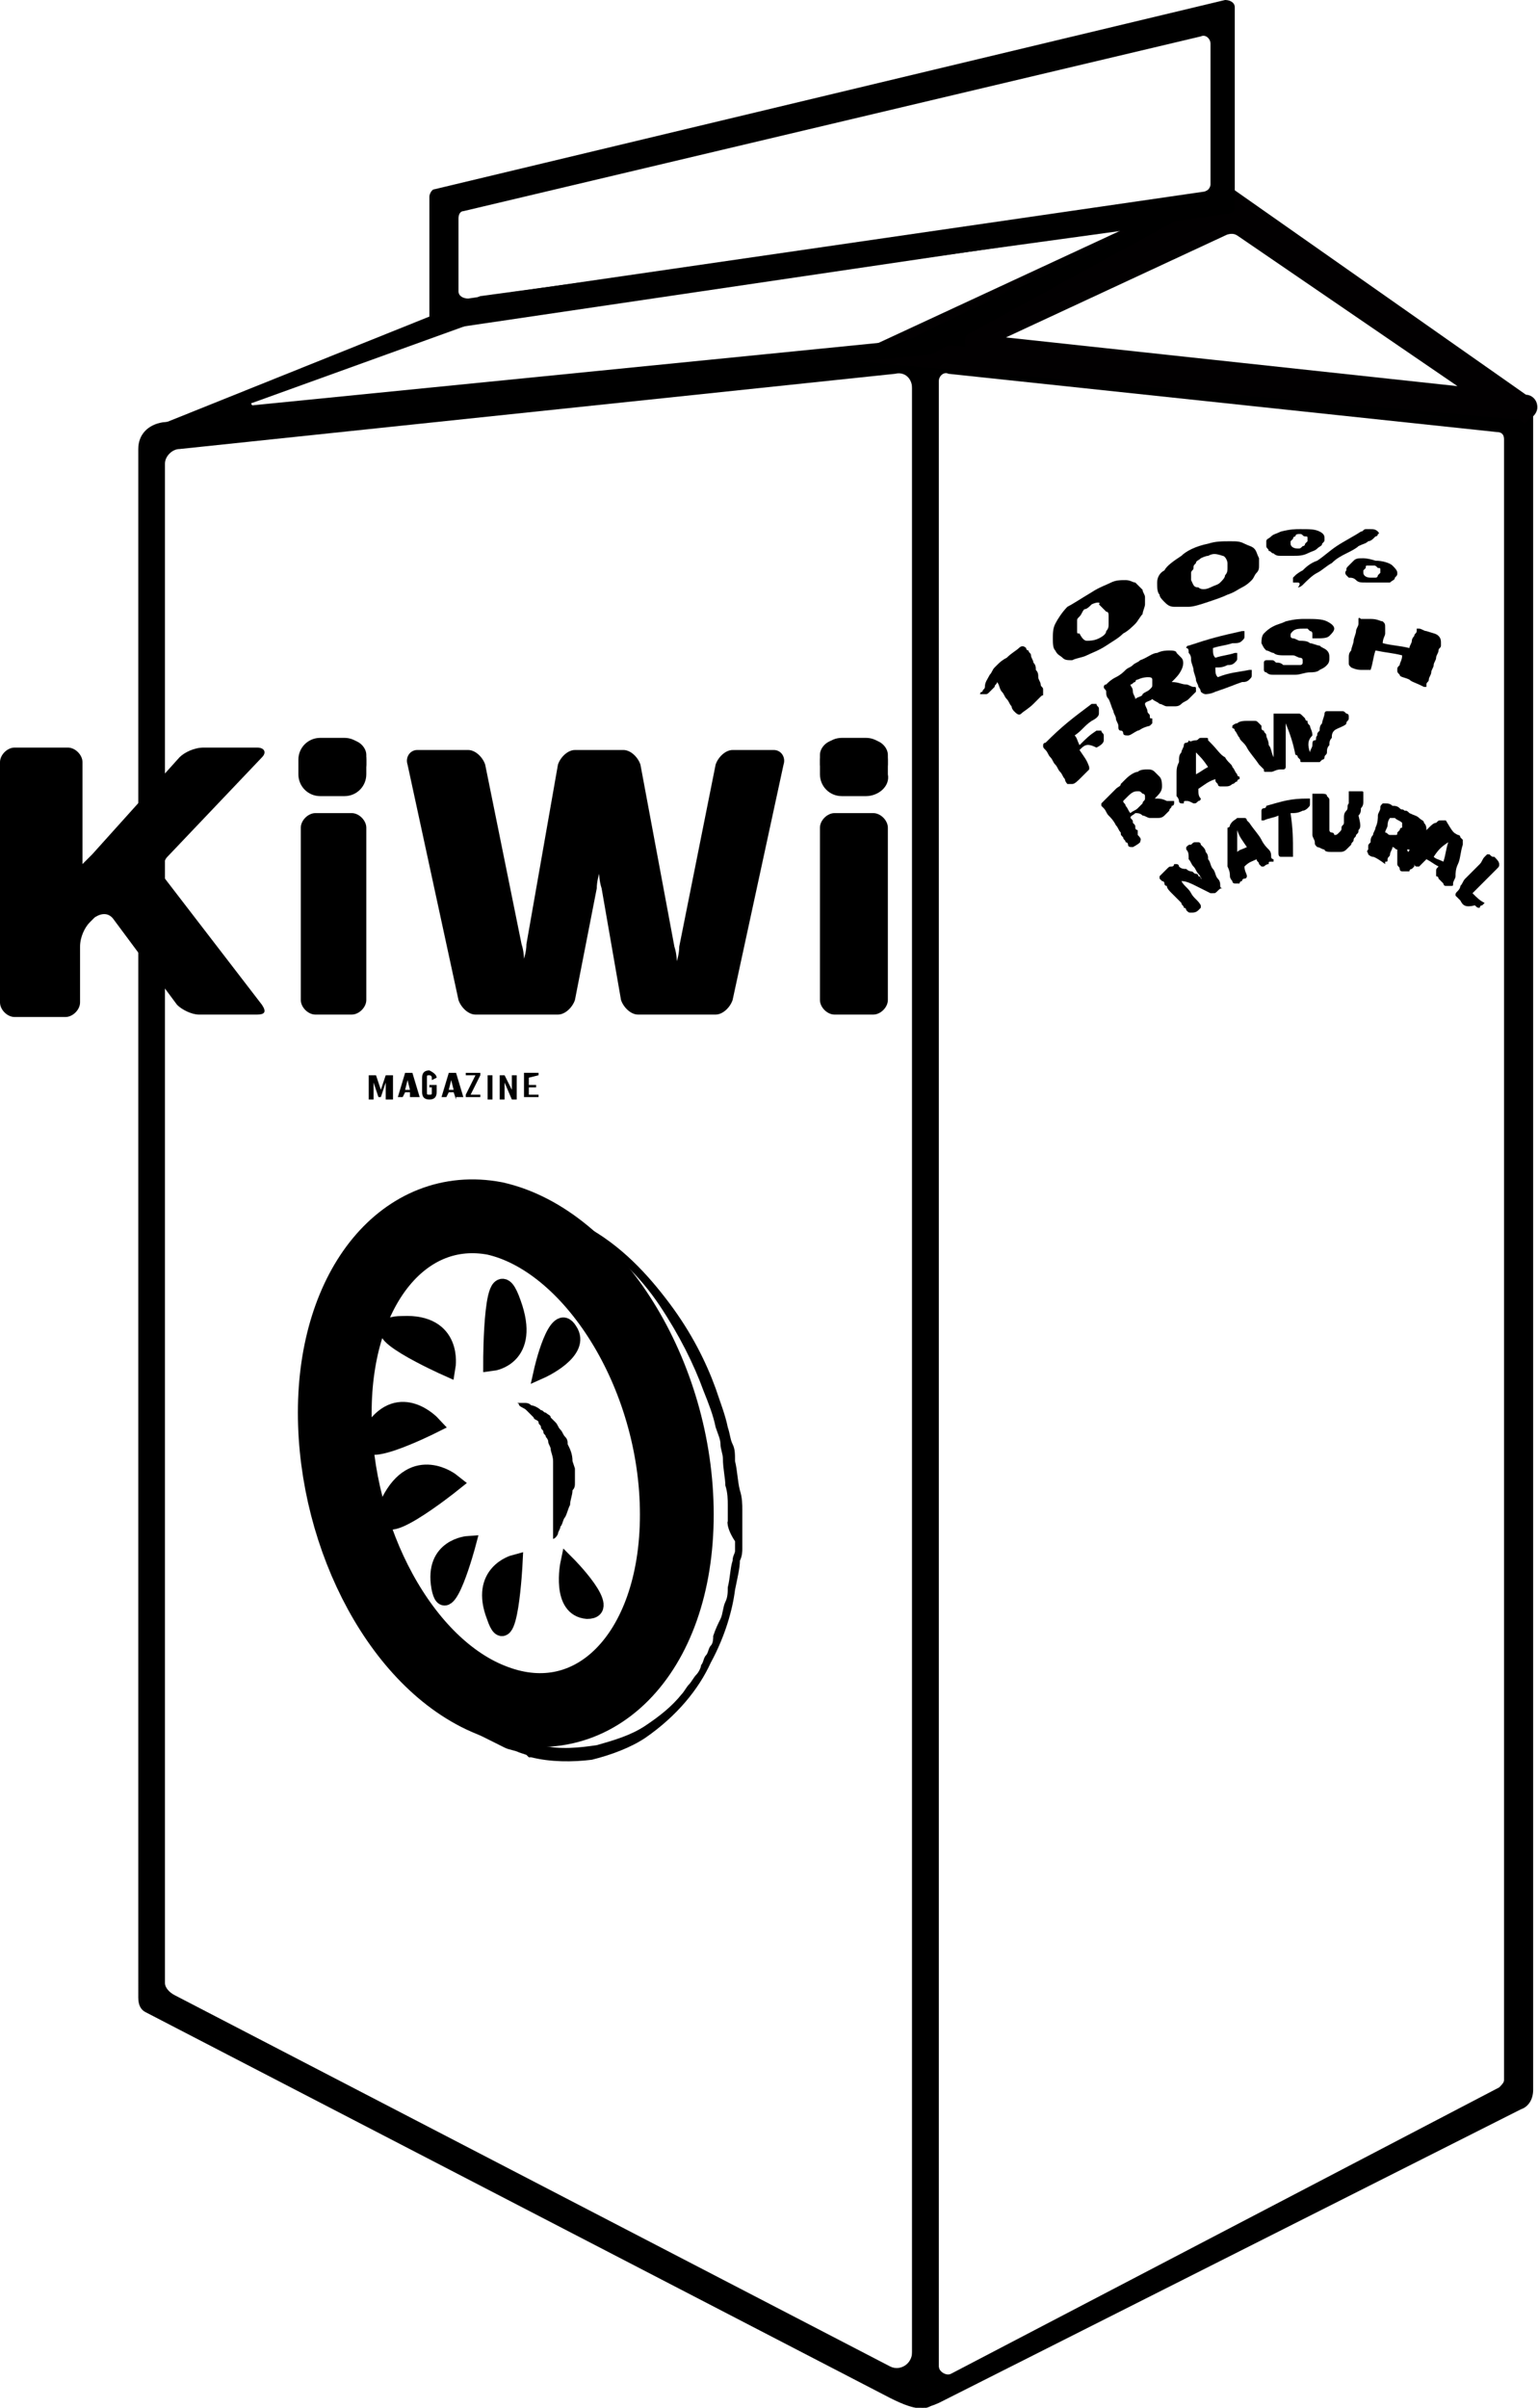 <?xml version="1.0" encoding="utf-8"?>
<!-- Generator: Adobe Illustrator 19.1.0, SVG Export Plug-In . SVG Version: 6.00 Build 0)  -->
<svg version="1.1" id="Layer_1" xmlns="http://www.w3.org/2000/svg" xmlns:xlink="http://www.w3.org/1999/xlink" x="0px" y="0px"
	 viewBox="0 0 63.4 99.2" style="enable-background:new 0 0 63.4 99.2;" xml:space="preserve">
<style type="text/css">
	.st0{fill:none;stroke:#000000;stroke-width:3.041;stroke-miterlimit:10;}
	.st1{stroke:#000000;stroke-width:0.761;stroke-miterlimit:10;}
	.st2{stroke:#000000;stroke-width:0.752;stroke-miterlimit:10;}
	.st3{stroke:#000000;stroke-width:0.806;stroke-miterlimit:10;}
	.st4{stroke:#000000;stroke-width:0.763;stroke-miterlimit:10;}
	.st5{stroke:#000000;stroke-width:0.598;stroke-miterlimit:10;}
	.st6{stroke:#000000;stroke-width:0.638;stroke-miterlimit:10;}
	.st7{stroke:#000000;stroke-width:0.684;stroke-miterlimit:10;}
	.st8{stroke:#020001;stroke-miterlimit:10;}
</style>
<g id="Layer_1_1_">
	<g>
		<path d="M36.7,98.8L6,82.9c-0.2-0.1-0.3-0.3-0.3-0.6V18.5c0-0.6,0.4-1,1-1.1L38,14.1c0.4,0,0.7,0.3,0.7,0.6v82.8
			C39,99.8,37.7,99.3,36.7,98.8z M7.2,82.2l29.5,15.3c0.4,0.2,0.9-0.1,0.9-0.6V16c0-0.4-0.3-0.7-0.7-0.6L7.4,18.5
			c-0.3,0-0.6,0.3-0.6,0.6v62.6C6.8,81.9,7,82.1,7.2,82.2z"/>
	</g>
	<g>
		<path d="M37.6,98.4l0-83.9c0-0.2,0.2-0.3,0.4-0.3l25,2.5c0.2,0,0.2,0.2,0.2,0.4v69c0,0.4-0.2,0.7-0.5,0.8L38.7,99
			C37.6,99.5,37.6,98.9,37.6,98.4z M38.7,15.7v81.8c0,0.2,0.3,0.4,0.5,0.3L61.8,86c0.1-0.1,0.2-0.2,0.2-0.3V18.1
			c0-0.2-0.1-0.3-0.3-0.3l-22.6-2.4C38.9,15.3,38.7,15.5,38.7,15.7z"/>
	</g>
	<path class="st0" d="M27.9,62.4c0,5.8-3.5,9.2-7.5,7.7c-3.8-1.4-6.6-6.7-6.6-11.9s2.9-8.7,6.6-8C24.4,51.1,27.9,56.6,27.9,62.4z"/>
	<path class="st1" d="M18.4,56.3c0,0,0.3-1.8-1.8-1.7C14.6,54.6,18.4,56.3,18.4,56.3z"/>
	<path class="st2" d="M17.8,58.7c0,0-1.3-1.4-2.4,0.2C14.2,60.5,17.8,58.7,17.8,58.7z"/>
	<path class="st3" d="M18.6,61.1c0,0-1.5-1.2-2.5,0.8C15.1,63.9,18.6,61.1,18.6,61.1z"/>
	<path class="st4" d="M20.3,56.1c0,0,1.6-0.2,0.8-2.4C20.3,51.4,20.3,56.1,20.3,56.1z"/>
	<path class="st5" d="M23.4,64.4c0,0-0.4,1.9,0.8,2C25.4,66.4,23.4,64.4,23.4,64.4z"/>
	<g>
		<path d="M21.3,57.8c0,0,0.1,0,0.3,0c0.1,0,0.2,0,0.3,0.1c0.1,0,0.3,0.1,0.4,0.2c0.1,0,0.1,0.1,0.2,0.1c0.1,0.1,0.2,0.1,0.2,0.2
			c0.1,0.1,0.1,0.1,0.2,0.2c0.1,0.1,0.1,0.2,0.2,0.3c0.1,0.1,0.1,0.2,0.2,0.3c0.1,0.1,0.1,0.2,0.1,0.3c0.1,0.2,0.2,0.4,0.2,0.7
			l0.1,0.3c0,0.1,0,0.2,0,0.3c0,0.1,0,0.2,0,0.3c0,0.1,0,0.2-0.1,0.3c0,0.2-0.1,0.4-0.1,0.6c-0.1,0.2-0.1,0.3-0.2,0.5
			c-0.1,0.1-0.1,0.3-0.2,0.4C23.1,63,23,63.1,23,63.2c-0.1,0.2-0.2,0.2-0.2,0.2s0-0.1,0-0.3c0-0.1,0-0.2,0-0.3s0-0.3,0-0.4
			s0-0.3,0-0.5c0-0.2,0-0.3,0-0.5c0-0.1,0-0.2,0-0.3c0-0.1,0-0.2,0-0.3c0-0.1,0-0.2,0-0.3l0-0.3c0-0.2-0.1-0.4-0.1-0.5
			c0-0.1-0.1-0.2-0.1-0.3s-0.1-0.2-0.1-0.2c0-0.1-0.1-0.1-0.1-0.2c0-0.1-0.1-0.1-0.1-0.2c0-0.1-0.1-0.1-0.1-0.2S22,58.5,22,58.4
			c-0.1-0.1-0.2-0.2-0.3-0.3s-0.2-0.1-0.3-0.2C21.4,57.8,21.3,57.8,21.3,57.8z"/>
	</g>
	<path class="st6" d="M19.3,63.6c0,0-1.5,0.1-1.2,1.8C18.4,67,19.3,63.6,19.3,63.6z"/>
	<path class="st7" d="M21.2,64.4c0,0-1.5,0.4-0.8,2.2C21,68.4,21.2,64.4,21.2,64.4z"/>
	<path class="st5" d="M22.3,56.5c0,0,1.8-0.8,1.2-1.7C22.9,53.8,22.3,56.5,22.3,56.5z"/>
	<g>
		<path d="M30.6,62.7c0,0,0,0.3,0,0.7c0,0.1,0,0.3,0,0.4c0,0.1,0,0.3-0.1,0.5c0,0.3-0.1,0.7-0.2,1.2c-0.1,0.8-0.4,1.9-1,3
			c-0.5,1.1-1.4,2.2-2.7,3.1c-0.6,0.4-1.4,0.7-2.2,0.9c-0.8,0.1-1.7,0.1-2.5-0.1l-0.1,0h0h0c0,0-0.1,0,0,0l-0.1-0.1l-0.3-0.1
			c-0.2-0.1-0.4-0.1-0.6-0.2c-0.2-0.1-0.4-0.2-0.6-0.3c-0.2-0.1-0.4-0.2-0.6-0.3c-0.1-0.1-0.2-0.1-0.3-0.2l-0.3-0.2
			c-0.2-0.1-0.4-0.3-0.5-0.4c-0.3-0.3-0.7-0.6-1-1c-1.3-1.3-2.2-3-2.9-4.8c-0.7-1.8-1-3.8-1-5.7c0-1.9,0.4-3.9,1.3-5.6
			c0.4-0.8,1-1.7,1.7-2.3s1.5-1.1,2.4-1.4c0.4-0.1,0.9-0.2,1.3-0.3c0.2,0,0.4,0,0.7,0s0.4,0.1,0.7,0.1c0.1,0,0.2,0,0.3,0.1l0.3,0.1
			c0.2,0.1,0.4,0.1,0.6,0.2c0.2,0.1,0.4,0.2,0.6,0.3c0.1,0,0.2,0.1,0.3,0.1l0.3,0.1c1.5,0.8,2.6,2,3.5,3.2c0.9,1.2,1.5,2.4,1.9,3.5
			c0.2,0.6,0.4,1.1,0.5,1.6c0.1,0.3,0.1,0.5,0.2,0.7c0.1,0.2,0.1,0.4,0.1,0.7c0.1,0.4,0.1,0.8,0.2,1.2c0.1,0.3,0.1,0.6,0.1,0.8
			C30.6,62.4,30.6,62.7,30.6,62.7L30.6,62.7z M30,62.7c0,0,0-0.2,0-0.7c0-0.2,0-0.5-0.1-0.8c0-0.3-0.1-0.7-0.1-1.1
			c0-0.2-0.1-0.4-0.1-0.6c0-0.2-0.1-0.4-0.2-0.7c-0.1-0.5-0.3-1-0.5-1.5c-0.4-1.1-1-2.3-1.8-3.5c-0.8-1.2-1.9-2.3-3.3-3.1l-0.3-0.1
			c-0.1-0.1-0.2-0.1-0.3-0.1c-0.2-0.1-0.4-0.2-0.6-0.3c-0.2-0.1-0.4-0.1-0.6-0.2l-0.3-0.1c-0.1,0-0.2,0-0.3-0.1
			c-0.2,0-0.4-0.1-0.6-0.1s-0.4,0-0.6,0c-0.4,0.1-0.9,0.1-1.3,0.2c-0.8,0.3-1.6,0.7-2.3,1.3c-0.7,0.6-1.2,1.4-1.7,2.2
			c-0.4,0.8-0.7,1.7-0.9,2.7l-0.1,0.7l-0.1,0.7c0,0.1,0,0.2,0,0.4v0.4l0,0.7c0,1.9,0.4,3.8,1.1,5.6c0.7,1.7,1.7,3.4,2.9,4.6
			c0.3,0.3,0.6,0.6,1,0.9c0.2,0.1,0.3,0.3,0.5,0.4l0.3,0.2c0.1,0.1,0.2,0.1,0.3,0.2c0.2,0.1,0.4,0.2,0.6,0.3
			c0.2,0.1,0.4,0.2,0.6,0.3c0.2,0.1,0.4,0.1,0.6,0.2l0.3,0.1l0.1,0.1l0.1,0c0.8,0.2,1.6,0.1,2.3,0c0.7-0.2,1.4-0.4,2-0.8
			c0.6-0.4,1.1-0.8,1.5-1.3c0.1-0.1,0.2-0.3,0.3-0.4c0.1-0.1,0.2-0.3,0.3-0.4c0.1-0.1,0.2-0.3,0.2-0.4c0.1-0.1,0.1-0.3,0.2-0.4
			c0.1-0.1,0.1-0.3,0.2-0.4c0.1-0.1,0.1-0.3,0.1-0.4c0.1-0.3,0.2-0.5,0.3-0.7c0.1-0.2,0.1-0.5,0.2-0.7c0.1-0.2,0.1-0.4,0.1-0.6
			c0.1-0.4,0.1-0.8,0.2-1.1c0-0.2,0.1-0.3,0.1-0.4c0-0.1,0-0.3,0-0.4C29.9,62.9,30,62.6,30,62.7L30,62.7z"/>
	</g>
</g>
<g id="Layer_2">
	<g>
		<path class="st8" d="M62.8,16.8l-26.2-2.3l13.8-6.4L62.8,16.8C62.9,16.7,62.9,16.8,62.8,16.8z M40.5,14.3l20.4,2.2
			c0.3,0,0.4-0.3,0.2-0.5l-9.8-6.7c-0.3-0.2-0.6-0.2-0.9-0.1l-9.9,4.6C40.2,13.9,40.2,14.3,40.5,14.3z"/>
	</g>
</g>
<g id="Layer_6">
</g>
<g id="Layer_3">
	<g>
		<path d="M6.1,17.7l13.7-5.5c0,0,0,0,0,0l30.3-4.1c0.1,0,0.1,0.1,0,0.1l-11.7,6.4l0,0L6.2,17.8C6.1,17.8,6.1,17.7,6.1,17.7z
			 M20.1,13.1l-9.7,3.5c-0.1,0,0,0.1,0,0.1l27.1-2.7c0,0,0,0,0,0l8.8-4.4c0.1,0,0-0.1,0-0.1L20.1,13.1
			C20.1,13.1,20.1,13.1,20.1,13.1z"/>
	</g>
	<g>
		<g>
			<path d="M40.8,27.8c0.1-0.1,0.1-0.2,0.2-0.3c0.1-0.1,0.1-0.1,0.1-0.1c0.1-0.1,0.2-0.2,0.4-0.3c0.2-0.2,0.4-0.3,0.5-0.4
				c0.1-0.1,0.2-0.1,0.3,0c0,0,0,0.1,0.1,0.1c0,0.1,0.1,0.1,0.1,0.2c0,0.1,0.1,0.2,0.1,0.3c0.1,0.1,0.1,0.2,0.1,0.3
				c0.1,0.1,0.1,0.2,0.1,0.3s0.1,0.2,0.1,0.3c0,0.1,0.1,0.1,0.1,0.2c0,0.1,0,0.1,0,0.1c0,0,0,0,0,0.1s0,0-0.1,0.1
				c-0.1,0.1-0.2,0.2-0.3,0.3c-0.2,0.2-0.4,0.3-0.5,0.4c-0.1,0.1-0.2,0-0.3-0.1c0,0-0.1-0.1-0.1-0.2c-0.1-0.1-0.1-0.2-0.2-0.3
				c-0.1-0.1-0.1-0.2-0.2-0.3c-0.1-0.1-0.1-0.3-0.2-0.4c0,0.1-0.1,0.1-0.1,0.2C41,28.2,41,28.2,41,28.3c-0.1,0.1-0.1,0.1-0.2,0.2
				c-0.1,0.1-0.1,0.1-0.2,0.1c-0.1,0-0.1,0-0.1,0s-0.1,0-0.1,0v0c0,0,0-0.1,0.1-0.1c0-0.1,0.1-0.1,0.1-0.2
				C40.6,28.1,40.7,28,40.8,27.8z"/>
			<path d="M45,24.4c0.3-0.2,0.6-0.3,0.8-0.4c0.2-0.1,0.4-0.1,0.6-0.1c0.2,0,0.3,0.1,0.4,0.1c0.1,0.1,0.2,0.2,0.3,0.3
				c0,0.1,0.1,0.2,0.1,0.3c0,0.1,0,0.2,0,0.3c0,0.1-0.1,0.3-0.1,0.4c-0.1,0.1-0.2,0.3-0.3,0.4c-0.1,0.1-0.3,0.3-0.5,0.4
				c-0.2,0.2-0.4,0.3-0.7,0.5c-0.3,0.2-0.6,0.3-0.8,0.4c-0.2,0.1-0.4,0.1-0.6,0.2c-0.2,0-0.3,0-0.4-0.1c-0.1-0.1-0.2-0.1-0.3-0.3
				c-0.1-0.1-0.1-0.3-0.1-0.5c0-0.2,0-0.4,0.1-0.6c0.1-0.2,0.3-0.5,0.5-0.7C44.2,24.9,44.5,24.7,45,24.4z M45,24.9
				c-0.1,0.1-0.2,0.2-0.3,0.2c-0.1,0.1-0.1,0.2-0.2,0.3s-0.1,0.1-0.1,0.2s0,0.1,0,0.2c0,0.1,0,0.1,0,0.2c0,0.1,0,0.1,0.1,0.1
				c0.1,0.2,0.2,0.3,0.3,0.3s0.3,0,0.5-0.1c0.2-0.1,0.3-0.2,0.3-0.3c0.1-0.1,0.1-0.2,0.1-0.3s0-0.2,0-0.3c0-0.1,0-0.2-0.1-0.2
				c-0.1-0.1-0.2-0.2-0.3-0.3C45.4,24.8,45.2,24.8,45,24.9z"/>
			<path d="M49.8,22.4c0.3-0.1,0.6-0.1,0.9-0.1s0.4,0,0.6,0.1c0.2,0.1,0.3,0.1,0.4,0.2c0.1,0.1,0.1,0.2,0.2,0.4c0,0.1,0,0.2,0,0.3
				c0,0.1,0,0.2-0.1,0.3c-0.1,0.1-0.1,0.2-0.2,0.3c-0.1,0.1-0.2,0.2-0.4,0.3c-0.2,0.1-0.3,0.2-0.6,0.3c-0.2,0.1-0.5,0.2-0.8,0.3
				c-0.3,0.1-0.6,0.2-0.8,0.2c-0.2,0-0.4,0-0.6,0c-0.2,0-0.3-0.1-0.4-0.2c-0.1-0.1-0.2-0.2-0.2-0.3c-0.1-0.1-0.1-0.3-0.1-0.5
				c0-0.2,0.1-0.4,0.3-0.5c0.1-0.2,0.4-0.4,0.7-0.6C48.9,22.7,49.3,22.5,49.8,22.4z M49.8,22.9c-0.1,0-0.3,0.1-0.3,0.1
				c-0.1,0.1-0.2,0.1-0.2,0.2c-0.1,0.1-0.1,0.1-0.1,0.2c0,0.1-0.1,0.1-0.1,0.2c0,0.1,0,0.1,0,0.2c0,0.1,0,0.1,0,0.1
				c0.1,0.2,0.1,0.3,0.3,0.3c0.1,0.1,0.3,0.1,0.5,0c0.2-0.1,0.3-0.1,0.4-0.2c0.1-0.1,0.2-0.2,0.2-0.3c0.1-0.1,0.1-0.2,0.1-0.3
				c0-0.1,0-0.2,0-0.2c0-0.1-0.1-0.3-0.2-0.3C50.1,22.8,50,22.8,49.8,22.9z"/>
			<path d="M53.6,21.8c0.4,0,0.6,0,0.8,0.1s0.2,0.2,0.2,0.3c0,0.1,0,0.1-0.1,0.2c0,0.1-0.1,0.1-0.2,0.2c-0.1,0.1-0.2,0.1-0.4,0.2
				c-0.2,0.1-0.4,0.1-0.6,0.1c-0.2,0-0.4,0-0.5,0c-0.1,0-0.2,0-0.3-0.1c-0.1,0-0.1-0.1-0.2-0.1c0-0.1-0.1-0.1-0.1-0.2
				c0-0.1,0-0.1,0-0.2c0-0.1,0.1-0.1,0.2-0.2c0.1-0.1,0.2-0.1,0.4-0.2C53.2,21.8,53.4,21.8,53.6,21.8z M53.5,24c-0.1,0-0.2,0-0.2,0
				c0,0,0-0.1,0-0.1c0,0,0-0.1,0-0.1c0,0,0.1-0.1,0.1-0.1c0,0,0.1-0.1,0.3-0.2c0.1-0.1,0.3-0.3,0.6-0.4c0.3-0.2,0.5-0.4,0.8-0.6
				c0.3-0.2,0.7-0.4,1-0.6c0.1,0,0.1-0.1,0.2-0.1c0.1,0,0.1,0,0.2,0c0.1,0,0.2,0,0.3,0.1c0,0,0.1,0.1,0,0.1c0,0,0,0.1-0.1,0.1
				c0,0-0.1,0.1-0.1,0.1c0,0-0.1,0.1-0.2,0.1c-0.1,0.1-0.2,0.1-0.4,0.2c-0.1,0.1-0.3,0.2-0.5,0.3c-0.2,0.1-0.4,0.2-0.6,0.4
				c-0.2,0.1-0.4,0.3-0.6,0.4c-0.2,0.1-0.4,0.3-0.6,0.5c0,0-0.1,0.1-0.2,0.1C53.6,24.1,53.6,24,53.5,24z M53.6,22
				c-0.1,0-0.2,0-0.2,0.1c-0.1,0-0.1,0.1-0.1,0.1s-0.1,0.1-0.1,0.1c0,0,0,0.1,0,0.1c0,0.1,0.1,0.2,0.3,0.2c0.1,0,0.1,0,0.2-0.1
				c0.1,0,0.1-0.1,0.1-0.1c0,0,0.1-0.1,0.1-0.1s0-0.1,0-0.1c0-0.1,0-0.1-0.1-0.1C53.7,22.1,53.7,22,53.6,22z M56.7,23.1
				c0.3,0,0.6,0.1,0.7,0.2c0.1,0.1,0.2,0.2,0.2,0.3c0,0.1,0,0.1-0.1,0.2c0,0.1-0.1,0.1-0.2,0.2C57.2,24,57,24,56.9,24
				c-0.2,0-0.4,0-0.6,0c-0.2,0-0.3,0-0.4-0.1s-0.2-0.1-0.3-0.1c-0.1-0.1-0.1-0.1-0.1-0.1s-0.1-0.1,0-0.2c0-0.1,0-0.1,0.1-0.2
				c0.1-0.1,0.1-0.1,0.2-0.2c0.1-0.1,0.2-0.1,0.4-0.1C56.2,23,56.4,23,56.7,23.1z M56.6,23.3c-0.1,0-0.2,0-0.2,0
				c-0.1,0-0.1,0-0.1,0.1c0,0-0.1,0.1-0.1,0.1c0,0,0,0.1,0,0.1c0,0.1,0.1,0.2,0.3,0.2c0.1,0,0.1,0,0.2,0c0.1,0,0.1-0.1,0.1-0.1
				c0,0,0.1-0.1,0.1-0.1c0-0.1,0-0.1,0-0.1c0-0.1,0-0.1-0.1-0.1C56.7,23.3,56.7,23.3,56.6,23.3z"/>
			<path d="M44.5,30.9c0.2,0.3,0.3,0.4,0.4,0.7c0,0,0,0,0,0c0,0,0,0,0,0.1c-0.1,0.1-0.1,0.1-0.3,0.3c-0.2,0.2-0.3,0.3-0.4,0.3
				c-0.1,0-0.2,0-0.2,0c0,0-0.1-0.1-0.1-0.2c-0.1-0.1-0.1-0.2-0.2-0.3c-0.1-0.1-0.1-0.2-0.2-0.3c-0.1-0.1-0.1-0.2-0.2-0.3
				c-0.1-0.1-0.1-0.2-0.2-0.3c-0.1-0.1-0.1-0.1-0.1-0.2c0,0,0-0.1,0.1-0.1c0.7-0.7,1.1-1,1.9-1.6c0,0,0.1,0,0.1,0c0,0,0,0,0.1,0
				c0,0.1,0.1,0.1,0.1,0.2c0,0.1,0,0.1,0,0.2c0,0.1-0.1,0.2-0.3,0.3c-0.3,0.2-0.4,0.4-0.7,0.6c0.1,0.1,0.1,0.2,0.2,0.4
				c0.3-0.3,0.4-0.4,0.7-0.6c0,0,0,0,0.1,0c0,0,0,0,0.1,0c0,0.1,0.1,0.1,0.1,0.2c0,0.1,0,0.1,0,0.2c0,0.1-0.1,0.2-0.3,0.3
				C44.8,30.6,44.7,30.7,44.5,30.9z"/>
			<path d="M46.9,30.1c-0.2,0.1-0.3,0.2-0.4,0.2c-0.1,0-0.2,0-0.2-0.1c0,0,0-0.1-0.1-0.1s-0.1-0.1-0.1-0.2c0-0.1-0.1-0.2-0.1-0.3
				c0-0.1-0.1-0.2-0.1-0.3c-0.1-0.2-0.1-0.3-0.2-0.5c-0.1-0.1-0.1-0.2-0.1-0.3c0-0.1-0.1-0.1-0.1-0.2c0,0,0-0.1,0.1-0.1
				c0.1-0.1,0.2-0.2,0.4-0.3s0.3-0.2,0.4-0.3c0.1-0.1,0.2-0.1,0.3-0.2c0.1-0.1,0.2-0.1,0.3-0.2c0.3-0.1,0.5-0.3,0.7-0.3
				c0.2-0.1,0.4-0.1,0.5-0.1s0.3,0,0.3,0.1c0.1,0.1,0.1,0.1,0.2,0.2c0.1,0.1,0.1,0.3,0,0.5c-0.1,0.2-0.2,0.3-0.4,0.5
				c0.3,0,0.4,0.1,0.6,0.1c0.1,0,0.2,0.1,0.3,0.1c0.1,0,0.1,0,0.1,0.1c0,0,0,0,0,0.1c0,0-0.1,0.1-0.1,0.1c-0.1,0.1-0.1,0.1-0.2,0.2
				c-0.1,0.1-0.2,0.1-0.3,0.2c-0.1,0.1-0.2,0.1-0.3,0.1c-0.1,0-0.2,0-0.3,0c-0.1,0-0.2-0.1-0.3-0.1c-0.1-0.1-0.2-0.1-0.3-0.2
				c-0.1,0.1-0.3,0.1-0.3,0.2c0,0.1,0.1,0.2,0.1,0.3s0.1,0.1,0.1,0.2c0,0.1,0,0.1,0.1,0.1c0,0,0,0.1,0,0.1c0,0,0,0,0,0.1
				c0,0,0,0-0.1,0.1C47,30,47,30.1,46.9,30.1z M46.9,28c-0.1,0-0.1,0.1-0.1,0.1c-0.1,0-0.1,0.1-0.2,0.1c0,0.1,0.1,0.1,0.1,0.3
				c0,0.1,0.1,0.2,0.1,0.3c0.1-0.1,0.3-0.1,0.3-0.2c0.1-0.1,0.2-0.1,0.3-0.2c0.1-0.1,0.1-0.1,0.1-0.2c0-0.1,0-0.1,0-0.1
				c0-0.1,0-0.1,0-0.1c0-0.1-0.1-0.1-0.2-0.1C47.3,27.9,47.1,27.9,46.9,28z"/>
			<path d="M50.1,28.5c-0.2,0.1-0.4,0.1-0.4,0.1c-0.1,0-0.2-0.1-0.2-0.1c0,0,0-0.1-0.1-0.2c0-0.1-0.1-0.2-0.1-0.3
				c0-0.1-0.1-0.3-0.1-0.4c0-0.1-0.1-0.3-0.1-0.4c0-0.1,0-0.2-0.1-0.3c0-0.1,0-0.2-0.1-0.2c0,0,0-0.1,0.1-0.1
				c0.9-0.3,1.3-0.4,2.2-0.6c0,0,0.1,0,0.1,0s0,0,0,0c0,0.1,0,0.1,0,0.2c0,0.1,0,0.1-0.1,0.2c-0.1,0.1-0.2,0.1-0.4,0.1
				c-0.3,0.1-0.5,0.1-0.8,0.2c0,0.2,0,0.3,0.1,0.4c0.3-0.1,0.5-0.1,0.8-0.2c0,0,0.1,0,0.1,0s0,0,0,0c0,0.1,0,0.1,0,0.2
				c0,0.1,0,0.1-0.1,0.2c-0.1,0.1-0.2,0.1-0.3,0.1c-0.2,0.1-0.3,0.1-0.5,0.1c0,0.2,0,0.3,0.1,0.4c0.5-0.2,0.8-0.2,1.3-0.3
				c0,0,0.1,0,0.1,0c0,0,0,0,0,0c0,0.1,0,0.1,0,0.2c0,0.1,0,0.1-0.1,0.2c-0.1,0.1-0.2,0.1-0.3,0.1C50.9,28.2,50.7,28.3,50.1,28.5z"
				/>
			<path d="M53.8,25.5c0.4,0,0.7,0,0.9,0.1c0.2,0.1,0.3,0.2,0.3,0.3c0,0.1-0.1,0.2-0.2,0.3c-0.1,0.1-0.3,0.1-0.6,0.1
				c-0.1,0-0.1,0-0.1,0c0,0,0,0,0-0.1s0-0.1,0-0.1c0,0,0-0.1-0.1-0.1c0,0-0.1-0.1-0.1-0.1c-0.1,0-0.1,0-0.2,0c-0.1,0-0.3,0-0.4,0.1
				c-0.1,0.1-0.1,0.1-0.1,0.2c0,0.1,0.1,0.1,0.1,0.1c0.1,0,0.2,0.1,0.3,0.1c0.1,0,0.3,0,0.4,0.1c0.1,0,0.3,0.1,0.4,0.1
				c0.1,0.1,0.2,0.1,0.3,0.2c0.1,0.1,0.1,0.2,0.1,0.3c0,0.1,0,0.2-0.1,0.3s-0.1,0.1-0.3,0.2c-0.1,0.1-0.3,0.1-0.4,0.1
				c-0.2,0-0.4,0.1-0.6,0.1c-0.2,0-0.4,0-0.5,0c-0.2,0-0.3,0-0.4,0c-0.1,0-0.2,0-0.3-0.1c-0.1,0-0.1-0.1-0.1-0.1c0-0.1,0-0.2,0-0.3
				c0-0.1,0.1-0.1,0.1-0.1c0.1,0,0.1,0,0.2,0c0.1,0,0.1,0,0.2,0.1c0.1,0,0.2,0,0.3,0.1c0.1,0,0.2,0,0.4,0c0.1,0,0.1,0,0.2,0
				c0.1,0,0.1,0,0.1,0c0,0,0.1,0,0.1-0.1c0,0,0-0.1,0-0.1c0-0.1-0.1-0.1-0.1-0.1c-0.1,0-0.2-0.1-0.3-0.1c-0.1,0-0.3,0-0.4,0
				s-0.3,0-0.4-0.1c-0.1,0-0.2-0.1-0.3-0.1c-0.1-0.1-0.1-0.1-0.2-0.3c0-0.1,0-0.3,0.1-0.4c0.1-0.1,0.2-0.2,0.4-0.3
				c0.2-0.1,0.3-0.1,0.5-0.2C53.4,25.5,53.6,25.5,53.8,25.5z"/>
			<path d="M58.1,28c-0.2-0.1-0.4-0.1-0.4-0.2c-0.1-0.1-0.1-0.1-0.1-0.2c0-0.1,0-0.1,0.1-0.2c0-0.1,0.1-0.2,0.1-0.4
				c-0.4-0.1-0.6-0.1-1.1-0.2c-0.1,0.3-0.1,0.5-0.2,0.8c0,0,0,0,0,0c0,0,0,0-0.1,0c-0.1,0-0.2,0-0.3,0c-0.2,0-0.4-0.1-0.4-0.1
				c-0.1-0.1-0.1-0.1-0.1-0.2c0,0,0-0.1,0-0.2c0-0.1,0-0.2,0.1-0.3c0-0.1,0.1-0.3,0.1-0.4c0-0.1,0.1-0.3,0.1-0.4
				c0-0.1,0.1-0.2,0.1-0.3c0-0.1,0-0.2,0-0.2c0,0,0-0.1,0.1,0c0.1,0,0.2,0,0.4,0c0.3,0,0.4,0.1,0.5,0.1c0.1,0.1,0.1,0.1,0.1,0.3
				c0,0,0,0.1,0,0.2c0,0.1-0.1,0.2-0.1,0.4c0.4,0.1,0.7,0.1,1.1,0.2c0-0.1,0.1-0.2,0.1-0.3s0.1-0.2,0.1-0.2c0-0.1,0.1-0.1,0.1-0.2
				c0-0.1,0-0.1,0-0.1s0,0,0.1,0c0.1,0,0.2,0.1,0.3,0.1c0.3,0.1,0.4,0.1,0.5,0.2c0.1,0.1,0.1,0.2,0.1,0.3c0,0,0,0,0,0.1
				c0,0.1-0.1,0.1-0.1,0.2c0,0.1-0.1,0.2-0.1,0.3c0,0.1-0.1,0.2-0.1,0.3c0,0.1-0.1,0.2-0.1,0.3c0,0.1-0.1,0.2-0.1,0.3
				c0,0.1-0.1,0.1-0.1,0.2c0,0.1,0,0.1,0,0.1c0,0,0,0,0,0s0,0-0.1,0C58.3,28.1,58.2,28.1,58.1,28z"/>
			<path d="M47,34.7c-0.1,0.1-0.3,0.2-0.3,0.2c-0.1,0-0.2,0-0.2-0.1c0,0,0-0.1-0.1-0.1c0-0.1-0.1-0.1-0.1-0.2
				c-0.1-0.1-0.1-0.1-0.1-0.2c-0.1-0.1-0.1-0.2-0.2-0.3c-0.1-0.2-0.2-0.3-0.3-0.4c-0.1-0.1-0.1-0.2-0.2-0.3
				c-0.1-0.1-0.1-0.1-0.1-0.1c0,0,0-0.1,0-0.1c0.1-0.1,0.2-0.2,0.3-0.3s0.2-0.2,0.3-0.3c0.1-0.1,0.2-0.1,0.2-0.2
				c0.1-0.1,0.1-0.1,0.2-0.2c0.2-0.2,0.4-0.3,0.5-0.3c0.1-0.1,0.3-0.1,0.4-0.1c0.1,0,0.2,0,0.3,0.1c0.1,0.1,0.1,0.1,0.2,0.2
				c0.1,0.1,0.1,0.3,0.1,0.4c0,0.2-0.1,0.3-0.3,0.5c0.2,0,0.3,0,0.5,0.1c0.1,0,0.2,0,0.2,0c0.1,0,0.1,0,0.1,0s0,0,0,0.1
				c0,0,0,0.1-0.1,0.1c0,0.1-0.1,0.1-0.1,0.2c-0.1,0.1-0.1,0.1-0.2,0.2c-0.1,0.1-0.2,0.1-0.3,0.1s-0.2,0-0.3,0
				c-0.1,0-0.2-0.1-0.3-0.1c-0.1-0.1-0.2-0.1-0.3-0.1c-0.1,0.1-0.2,0.1-0.2,0.2c0.1,0.1,0.1,0.1,0.1,0.2c0.1,0.1,0.1,0.1,0.1,0.2
				c0,0.1,0.1,0.1,0.1,0.1c0,0,0,0.1,0,0.1v0c0,0,0,0,0,0.1C47.1,34.6,47,34.6,47,34.7z M46.5,32.8c0,0-0.1,0.1-0.1,0.1
				c0,0-0.1,0.1-0.1,0.1c0,0.1,0.1,0.1,0.1,0.2c0.1,0.1,0.1,0.2,0.2,0.3c0.1-0.1,0.2-0.1,0.3-0.2c0.1-0.1,0.1-0.1,0.2-0.2
				c0-0.1,0.1-0.1,0.1-0.2c0-0.1,0-0.1,0-0.1s0-0.1-0.1-0.1c-0.1-0.1-0.1-0.1-0.2-0.1C46.8,32.6,46.7,32.6,46.5,32.8z"/>
			<path d="M49.3,30.5c0.1,0,0.1-0.1,0.2-0.1c0.1,0,0.1,0,0.2,0c0.1,0,0.1,0,0.1,0.1c0,0,0.1,0.1,0.1,0.1c0.3,0.3,0.4,0.5,0.6,0.6
				c0.1,0.2,0.3,0.3,0.3,0.4c0.1,0.1,0.1,0.2,0.2,0.3c0,0.1,0.1,0.1,0.1,0.1s0,0.1,0,0.1c0,0-0.1,0-0.1,0.1c-0.1,0-0.1,0.1-0.2,0.1
				c-0.1,0.1-0.2,0.1-0.3,0.1c-0.1,0-0.1,0-0.2,0c-0.1,0-0.1-0.1-0.1-0.1c-0.1-0.1-0.1-0.1-0.1-0.2c-0.3,0.1-0.4,0.2-0.7,0.4
				c0,0.2,0,0.3,0.1,0.4c0,0,0,0.1-0.1,0.1c-0.1,0.1-0.1,0.1-0.2,0.1C49,33,49,33,48.9,33c-0.1,0-0.1,0-0.1,0.1c-0.1,0-0.1,0-0.1,0
				c0,0-0.1,0-0.1-0.1c0,0,0-0.1-0.1-0.2c0-0.1,0-0.3,0-0.4c0-0.1,0-0.3,0-0.5s0-0.3,0.1-0.5c0-0.2,0-0.3,0.1-0.4
				c0-0.1,0.1-0.2,0.1-0.3c0,0,0-0.1,0.1-0.1c0,0,0.1,0,0.1-0.1C49.1,30.6,49.1,30.5,49.3,30.5z M49.3,31.9c0.2-0.1,0.3-0.2,0.5-0.3
				c-0.2-0.3-0.3-0.4-0.5-0.6C49.3,31.3,49.3,31.5,49.3,31.9z"/>
			<path d="M54,31c0-0.1,0.1-0.2,0.1-0.3s0-0.2,0.1-0.2s0-0.1,0.1-0.2c0-0.1,0-0.1,0.1-0.2c0-0.1,0-0.2,0.1-0.3
				c0-0.1,0.1-0.3,0.1-0.4c0,0,0-0.1,0.1-0.1c0,0,0.1,0,0.2,0c0,0,0.1,0,0.2,0c0.1,0,0.1,0,0.2,0c0.1,0,0.1,0,0.2,0.1
				c0.1,0,0.1,0.1,0.1,0.1c0,0,0,0.1,0,0.1c0,0.1-0.1,0.1-0.1,0.2S55.1,30,55,30.1c-0.1,0.1-0.1,0.2-0.1,0.3
				c-0.1,0.1-0.1,0.2-0.1,0.3c-0.1,0.1-0.1,0.2-0.1,0.3c0,0.1-0.1,0.1-0.1,0.2c0,0.1-0.1,0.1-0.1,0.1c0,0,0,0-0.1,0.1
				c0,0-0.1,0-0.1,0c-0.2,0-0.3,0-0.4,0c-0.1,0-0.1,0-0.2,0c-0.1,0-0.1,0-0.1-0.1c0,0-0.1-0.1-0.1-0.1c0,0,0-0.1-0.1-0.1
				c-0.1-0.5-0.2-0.8-0.4-1.3c0,0.1,0,0.2,0,0.3c0,0.1,0,0.2,0,0.4c0,0.1,0,0.3,0,0.4c0,0.1,0,0.2,0,0.3c0,0.1,0,0.2,0,0.3
				c0,0.1,0,0.1,0,0.1c0,0,0,0.1-0.1,0.1c0,0-0.1,0-0.1,0c-0.2,0-0.3,0.1-0.4,0.1c-0.1,0-0.1,0-0.2,0c-0.1,0-0.1,0-0.1-0.1
				c0,0-0.1-0.1-0.1-0.1c0,0-0.1-0.1-0.1-0.1c-0.2-0.3-0.4-0.5-0.5-0.7c-0.1-0.2-0.3-0.3-0.3-0.4c-0.1-0.1-0.1-0.2-0.2-0.3
				c0-0.1-0.1-0.1-0.1-0.1c0,0,0-0.1,0-0.1c0,0,0.1-0.1,0.2-0.1c0.1-0.1,0.3-0.1,0.4-0.1c0.1,0,0.2,0,0.3,0c0.1,0,0.1,0,0.2,0.1
				c0,0,0.1,0.1,0.1,0.1v0c0,0,0,0,0,0.1c0,0,0,0.1,0.1,0.1c0,0.1,0.1,0.1,0.1,0.2s0.1,0.2,0.1,0.4c0.1,0.1,0.1,0.3,0.2,0.5
				c0-0.1,0-0.2,0-0.3c0-0.1,0-0.1,0-0.2c0-0.1,0-0.1,0-0.2s0-0.1,0-0.2c0-0.1,0-0.2,0-0.3c0-0.1,0-0.3,0-0.5c0,0,0,0,0-0.1
				c0,0,0.1,0,0.1,0s0.1,0,0.1,0c0.1,0,0.1,0,0.1,0c0.1,0,0.3,0,0.4,0c0.1,0,0.2,0,0.3,0c0.1,0,0.1,0,0.2,0.1c0,0,0.1,0.1,0.1,0.1
				c0,0,0,0.1,0.1,0.1c0,0.1,0,0.1,0.1,0.2c0,0.1,0.1,0.2,0.1,0.4C53.9,30.5,53.9,30.7,54,31z"/>
			<path d="M50.2,36.7c-0.1,0.1-0.1,0.1-0.2,0.1s-0.1,0-0.1,0c-0.2-0.1-0.4-0.2-0.6-0.3c-0.2-0.1-0.4-0.2-0.6-0.2
				c0.1,0.2,0.3,0.3,0.4,0.5s0.3,0.3,0.4,0.5c0,0,0,0.1,0,0.1c-0.1,0.1-0.1,0.1-0.1,0.1c-0.1,0.1-0.2,0.1-0.3,0.1
				c-0.1,0-0.1,0-0.2-0.1c0,0,0-0.1-0.1-0.1c0-0.1-0.1-0.1-0.1-0.2c-0.1-0.1-0.1-0.1-0.2-0.2c-0.1-0.1-0.1-0.1-0.2-0.2
				c-0.1-0.1-0.2-0.2-0.2-0.3C48,36.5,48,36.4,48,36.4c0-0.1-0.1-0.1-0.1-0.1c0,0-0.1-0.1-0.1-0.1c0,0,0-0.1,0-0.1
				c0.1-0.1,0.1-0.1,0.3-0.3c0.1-0.1,0.1-0.1,0.2-0.1c0.1,0,0.1-0.1,0.1-0.1s0.1,0,0.1,0c0,0,0.1,0,0.1,0.1c0.1,0.1,0.2,0.1,0.3,0.1
				c0.1,0.1,0.2,0.1,0.2,0.1c0.1,0,0.1,0.1,0.2,0.1c0.1,0,0.1,0.1,0.1,0.1c0,0,0.1,0,0.1,0.1c0,0,0.1,0,0.1,0.1
				c-0.1-0.1-0.1-0.2-0.2-0.3s-0.1-0.2-0.2-0.3c-0.1-0.1-0.1-0.2-0.2-0.3C49,35.2,49,35.1,48.9,35c0,0,0,0,0-0.1
				c0.1-0.1,0.1-0.1,0.2-0.1c0.1-0.1,0.1-0.1,0.2-0.1s0.1,0,0.1,0c0,0,0.1,0,0.1,0.1c0,0,0.1,0.1,0.1,0.1s0.1,0.1,0.1,0.2
				c0.1,0.1,0.1,0.2,0.1,0.3c0.1,0.1,0.1,0.3,0.2,0.4c0.1,0.1,0.1,0.3,0.2,0.4c0.1,0.1,0.1,0.2,0.1,0.3c0,0.1,0.1,0.1,0.1,0.1v0
				c0,0,0,0,0,0C50.3,36.6,50.3,36.6,50.2,36.7z"/>
			<path d="M51,33.7c0.1,0,0.1,0,0.2,0s0.1,0,0.1,0c0.1,0,0.1,0.1,0.1,0.1c0,0,0.1,0.1,0.1,0.1c0.2,0.3,0.4,0.5,0.5,0.7
				c0.1,0.2,0.2,0.3,0.3,0.4c0.1,0.1,0.1,0.2,0.1,0.3c0,0.1,0.1,0.1,0.1,0.1c0,0,0,0.1,0,0.1c0,0,0,0-0.1,0c-0.1,0-0.1,0-0.1,0.1
				c-0.1,0-0.2,0.1-0.2,0.1c-0.1,0-0.1,0-0.1,0s-0.1-0.1-0.1-0.1c0-0.1-0.1-0.1-0.1-0.2c-0.2,0.1-0.3,0.1-0.5,0.3
				c0,0.2,0.1,0.3,0.1,0.4c0,0,0,0.1-0.1,0.1c-0.1,0-0.1,0.1-0.1,0.1c0,0-0.1,0-0.1,0.1c0,0-0.1,0-0.1,0c-0.1,0-0.1,0-0.1,0
				c0,0-0.1,0-0.1-0.1c0,0-0.1-0.1-0.1-0.2c0-0.1,0-0.2-0.1-0.4c0-0.1,0-0.3,0-0.4s0-0.3,0-0.4c0-0.1,0-0.3,0-0.4c0-0.1,0-0.2,0-0.3
				c0,0,0-0.1,0-0.1c0,0,0.1,0,0.1-0.1C50.8,33.8,50.9,33.8,51,33.7z M51,35.1c0.1-0.1,0.2-0.1,0.4-0.2c-0.2-0.3-0.3-0.4-0.4-0.7
				C51,34.6,51,34.8,51,35.1z"/>
			<path d="M53.2,33.5c0.1,0.7,0.1,1,0.1,1.7c0,0,0,0.1,0,0.1c-0.1,0-0.1,0-0.2,0c-0.1,0-0.2,0-0.3,0c-0.1,0-0.1-0.1-0.1-0.2
				c0,0,0-0.1,0-0.1c0-0.1,0-0.1,0-0.2s0-0.2,0-0.3c0-0.1,0-0.2,0-0.3s0-0.2,0-0.3c0-0.1,0-0.2,0-0.3c-0.2,0.1-0.4,0.1-0.6,0.2
				c0,0-0.1,0-0.1,0c0-0.1,0-0.1,0-0.2c0,0,0-0.1,0-0.1c0,0,0-0.1,0-0.1c0,0,0-0.1,0.1-0.1c0,0,0.1,0,0.1-0.1c0.7-0.2,1-0.3,1.7-0.3
				c0,0,0,0,0.1,0l0,0c0,0.1,0,0.1,0,0.2c0,0.1,0,0.1-0.1,0.2c0,0-0.1,0.1-0.2,0.1C53.5,33.5,53.4,33.5,53.2,33.5z"/>
			<path d="M56,34.2c0,0.1,0,0.1-0.1,0.2c0,0.1-0.1,0.1-0.1,0.2s-0.1,0.1-0.1,0.2c-0.1,0.1-0.1,0.1-0.2,0.2
				c-0.1,0.1-0.2,0.1-0.3,0.1c-0.1,0-0.2,0-0.3,0c-0.1,0-0.3,0-0.3-0.1c-0.1,0-0.2-0.1-0.3-0.1c-0.1-0.1-0.1-0.1-0.1-0.2
				c0-0.1-0.1-0.2-0.1-0.3c0-0.1,0-0.1,0-0.2c0-0.1,0-0.2,0-0.3c0-0.1,0-0.2,0-0.3c0-0.1,0-0.2,0-0.3c0-0.1,0-0.2,0-0.3
				c0-0.1,0-0.1,0-0.2c0,0,0-0.1,0-0.1c0,0,0,0,0.1,0c0.1,0,0.1,0,0.2,0c0.2,0,0.3,0,0.3,0.1c0.1,0.1,0.1,0.1,0.1,0.2c0,0,0,0,0,0.1
				c0,0.1,0,0.1,0,0.2c0,0.1,0,0.1,0,0.2c0,0.1,0,0.2,0,0.2c0,0.1,0,0.1,0,0.2c0,0.1,0,0.1,0,0.1c0,0,0,0.1,0,0.1c0,0.1,0,0.1,0,0.1
				c0,0,0,0.1,0.1,0.1c0,0,0.1,0,0.1,0.1c0.1,0,0.1,0,0.2-0.1c0.1-0.1,0.1-0.1,0.1-0.2c0-0.1,0.1-0.1,0.1-0.2c0-0.1,0-0.1,0-0.2
				c0-0.1,0-0.2,0.1-0.3s0-0.2,0.1-0.3c0-0.1,0-0.2,0-0.3c0-0.1,0-0.1,0-0.1c0,0,0-0.1,0-0.1c0,0,0,0,0.1,0c0.1,0,0.1,0,0.2,0
				c0.1,0,0.2,0,0.2,0c0.1,0,0.1,0,0.1,0.1c0,0,0,0.1,0,0.1s0,0.1,0,0.1c0,0,0,0.1,0,0.1c0,0.1,0,0.2-0.1,0.3c0,0.1,0,0.2-0.1,0.3
				C56.1,34,56.1,34.1,56,34.2z"/>
			<path d="M56.6,35.3c-0.1,0-0.2-0.1-0.2-0.1c0-0.1-0.1-0.1,0-0.2c0,0,0-0.1,0-0.1c0-0.1,0-0.1,0.1-0.2c0-0.1,0-0.2,0.1-0.3
				c0-0.1,0.1-0.2,0.1-0.3c0.1-0.2,0.1-0.4,0.1-0.5c0-0.1,0.1-0.2,0.1-0.3c0-0.1,0-0.1,0.1-0.2c0,0,0,0,0.1,0c0.1,0,0.2,0,0.3,0.1
				c0.1,0,0.2,0,0.3,0.1s0.1,0,0.2,0.1c0.1,0,0.1,0,0.2,0.1c0.2,0.1,0.3,0.1,0.4,0.2c0.1,0.1,0.2,0.1,0.2,0.2
				c0.1,0.1,0.1,0.2,0.1,0.3c0,0.1,0,0.2-0.1,0.3c-0.1,0.1-0.1,0.3-0.3,0.4c-0.1,0.1-0.3,0.1-0.4,0.1c0.1,0.2,0.1,0.3,0.2,0.4
				c0,0.1,0.1,0.1,0.1,0.2s0,0.1,0,0.1c0,0,0,0-0.1,0.1c0,0-0.1,0-0.1,0.1c0,0-0.1,0-0.1,0s-0.1,0-0.2,0c-0.1,0-0.1-0.1-0.1-0.1
				c0-0.1-0.1-0.1-0.1-0.2c0-0.1,0-0.2,0-0.3c0-0.1,0-0.2,0-0.3c-0.1,0-0.1-0.1-0.2-0.1c0,0.1-0.1,0.2-0.1,0.3
				c0,0.1-0.1,0.1-0.1,0.2c0,0.1,0,0.1-0.1,0.1c0,0,0,0.1,0,0.1c0,0,0,0,0,0h0C56.7,35.3,56.6,35.3,56.6,35.3z M57.5,33.7
				c0,0-0.1,0-0.1,0c0,0-0.1,0-0.1,0c0,0-0.1,0.1-0.1,0.3c0,0.1-0.1,0.2-0.1,0.3c0.1,0,0.1,0.1,0.2,0.1c0.1,0,0.1,0,0.2,0
				s0.1,0,0.1-0.1c0,0,0.1-0.1,0.1-0.1c0,0,0-0.1,0.1-0.1c0-0.1,0-0.1,0-0.2C57.7,33.8,57.6,33.8,57.5,33.7z"/>
			<path d="M60.1,34.4c0.1,0,0.1,0.1,0.1,0.1c0,0,0.1,0.1,0.1,0.1s0,0.1,0,0.1s0,0.1,0,0.1c-0.1,0.3-0.1,0.6-0.2,0.8
				c-0.1,0.2-0.1,0.4-0.1,0.5s-0.1,0.2-0.1,0.3c0,0.1,0,0.1-0.1,0.1c0,0,0,0-0.1,0c0,0,0,0-0.1,0c-0.1,0-0.1-0.1-0.1-0.1
				c-0.1-0.1-0.1-0.1-0.2-0.2c0-0.1-0.1-0.1-0.1-0.1c0-0.1,0-0.1,0-0.2c0-0.1,0-0.1,0.1-0.2c-0.2-0.1-0.3-0.2-0.5-0.3
				c-0.1,0.1-0.2,0.2-0.3,0.3c0,0-0.1,0-0.1,0c-0.1,0-0.1-0.1-0.1-0.1c0,0-0.1,0-0.1-0.1c0,0-0.1-0.1-0.1-0.1c0,0,0-0.1-0.1-0.1
				c0,0,0-0.1,0-0.1c0-0.1,0.1-0.1,0.1-0.2c0.1-0.1,0.1-0.2,0.2-0.3c0.1-0.1,0.2-0.2,0.3-0.3c0.1-0.1,0.2-0.2,0.3-0.3
				c0.1-0.1,0.2-0.2,0.3-0.2c0.1-0.1,0.1-0.1,0.2-0.1c0,0,0.1,0,0.1,0c0,0,0.1,0,0.1,0C59.9,34.3,59.9,34.3,60.1,34.4z M59.1,35.3
				c0.1,0.1,0.2,0.1,0.4,0.2c0.1-0.3,0.1-0.5,0.2-0.8C59.4,34.9,59.3,35,59.1,35.3z"/>
			<path d="M60.2,37.1C60.1,37,60,36.9,60,36.9c0-0.1,0-0.1,0.1-0.2c0,0,0.1-0.1,0.1-0.2c0.1-0.1,0.1-0.2,0.2-0.3
				c0.1-0.1,0.2-0.2,0.3-0.3c0.1-0.1,0.2-0.2,0.3-0.3c0.1-0.1,0.1-0.2,0.2-0.3c0.1-0.1,0.1-0.1,0.1-0.1c0,0,0.1,0,0.1,0
				c0.1,0.1,0.1,0.1,0.2,0.1c0.1,0.1,0.2,0.2,0.2,0.3c0,0.1,0,0.1-0.1,0.2c0,0,0,0,0,0c0,0,0,0,0,0c-0.4,0.4-0.6,0.6-1,1
				c0.2,0.2,0.3,0.3,0.5,0.4l0,0v0c-0.1,0.1-0.1,0.1-0.1,0.1c-0.1,0-0.1,0.1-0.1,0.1c-0.1,0-0.1,0-0.2-0.1
				C60.4,37.4,60.3,37.3,60.2,37.1z"/>
		</g>
	</g>
</g>
<g id="Layer_4">
	<g>
		<path d="M17.7,13.3V8.1c0-0.1,0.1-0.3,0.2-0.3L50.5,0c0.2,0,0.4,0.1,0.4,0.3v8.2c0,0.2-0.1,0.3-0.3,0.3l-32.5,4.8
			C17.9,13.6,17.7,13.4,17.7,13.3z M18.9,9v3c0,0.2,0.2,0.3,0.4,0.3l30.3-4.4c0.2,0,0.3-0.2,0.3-0.3V1.8c0-0.2-0.2-0.4-0.4-0.3
			L19.1,8.7C19,8.7,18.9,8.8,18.9,9z"/>
	</g>
</g>
<g id="Layer_5">
	<g>
		<g>
			<path d="M4.7,37.9c-0.2-0.3-0.5-0.3-0.8-0.1L3.7,38c-0.2,0.2-0.4,0.6-0.4,1v2.3c0,0.3-0.3,0.6-0.6,0.6H0.6
				c-0.3,0-0.6-0.3-0.6-0.6v-9.9c0-0.3,0.3-0.6,0.6-0.6h2.2c0.3,0,0.6,0.3,0.6,0.6V35c0,0.3,0,0.6,0,0.6c0,0,0.2-0.2,0.4-0.4l3.6-4
				c0.2-0.2,0.6-0.4,1-0.4h2.2c0.3,0,0.4,0.2,0.2,0.4l-3.9,4.1c-0.2,0.2-0.2,0.6-0.1,0.9l4,5.2c0.2,0.3,0.1,0.4-0.2,0.4H8.2
				c-0.3,0-0.7-0.2-0.9-0.4L4.7,37.9z"/>
			<path d="M24.8,36.6c-0.1-0.3-0.1-0.6-0.1-0.6c0,0-0.1,0.3-0.1,0.6l-0.9,4.6c-0.1,0.3-0.4,0.6-0.7,0.6h-3.4
				c-0.3,0-0.6-0.3-0.7-0.6l-2.1-9.7c-0.1-0.3,0.1-0.6,0.4-0.6h2.1c0.3,0,0.6,0.3,0.7,0.6l1.5,7.4c0.1,0.3,0.1,0.6,0.1,0.6
				c0,0,0.1-0.3,0.1-0.6l1.3-7.4c0.1-0.3,0.4-0.6,0.7-0.6h2c0.3,0,0.6,0.3,0.7,0.6l1.4,7.5c0.1,0.3,0.1,0.6,0.1,0.6
				c0,0,0.1-0.3,0.1-0.6l1.5-7.5c0.1-0.3,0.4-0.6,0.7-0.6h1.7c0.3,0,0.5,0.3,0.4,0.6l-2.1,9.7c-0.1,0.3-0.4,0.6-0.7,0.6h-3.2
				c-0.3,0-0.6-0.3-0.7-0.6L24.8,36.6z"/>
		</g>
	</g>
	<g>
		<g>
			<path d="M13,32.1c-0.3,0-0.6-0.3-0.6-0.6v-0.4c0-0.3,0.3-0.6,0.6-0.6h1.5c0.3,0,0.6,0.3,0.6,0.6v0.4c0,0.3-0.3,0.6-0.6,0.6H13z
				 M13,41.8c-0.3,0-0.6-0.3-0.6-0.6v-7.1c0-0.3,0.3-0.6,0.6-0.6h1.5c0.3,0,0.6,0.3,0.6,0.6v7.1c0,0.3-0.3,0.6-0.6,0.6H13z"/>
		</g>
	</g>
	<g>
		<g>
			<path d="M34.4,32.1c-0.3,0-0.6-0.3-0.6-0.6v-0.4c0-0.3,0.3-0.6,0.6-0.6H36c0.3,0,0.6,0.3,0.6,0.6v0.4c0,0.3-0.3,0.6-0.6,0.6H34.4
				z M34.4,41.8c-0.3,0-0.6-0.3-0.6-0.6v-7.1c0-0.3,0.3-0.6,0.6-0.6H36c0.3,0,0.6,0.3,0.6,0.6v7.1c0,0.3-0.3,0.6-0.6,0.6H34.4z"/>
		</g>
	</g>
	<g>
		<path d="M14.2,32.8h-1c-0.5,0-0.9-0.4-0.9-0.9v-0.6c0-0.5,0.4-0.9,0.9-0.9h1c0.5,0,0.9,0.4,0.9,0.9v0.6
			C15.1,32.4,14.7,32.8,14.2,32.8z"/>
	</g>
	<g>
		<path d="M35.7,32.8h-1c-0.5,0-0.9-0.4-0.9-0.9v-0.6c0-0.5,0.4-0.9,0.9-0.9h1c0.5,0,0.9,0.4,0.9,0.9v0.6
			C36.7,32.4,36.2,32.8,35.7,32.8z"/>
	</g>
	<g>
		<g>
			<path d="M15.9,45.3v-0.7l0,0l-0.2,0.6h-0.1l-0.2-0.6l0,0v0.7h-0.2v-1h0.3l0.2,0.6l0,0l0.2-0.6h0.3v1H15.9z"/>
			<path d="M16.9,45.3L16.9,45h-0.2l-0.1,0.2h-0.2l0.3-1h0.3l0.3,1H16.9z M16.7,44.9h0.2l-0.1-0.4l0,0L16.7,44.9z"/>
			<path d="M18,44.4L18,44.4l-0.2,0.1v-0.1c0-0.1-0.1-0.1-0.1-0.1c-0.1,0-0.1,0-0.1,0.1V45c0,0.1,0,0.1,0.1,0.1s0.1,0,0.1-0.1v-0.2
				h-0.1v-0.1H18V45c0,0.2-0.1,0.3-0.3,0.3c-0.2,0-0.3-0.1-0.3-0.3v-0.6c0-0.2,0.1-0.3,0.3-0.3C17.9,44.2,18,44.3,18,44.4z"/>
			<path d="M18.8,45.3L18.7,45h-0.2l-0.1,0.2h-0.2l0.3-1h0.3l0.3,1H18.8z M18.5,44.9h0.2l-0.1-0.4l0,0L18.5,44.9z"/>
			<path d="M19.4,45.1h0.4v0.1h-0.6v-0.1l0.4-0.8h-0.4v-0.1h0.6v0.1L19.4,45.1z"/>
			<path d="M20.1,45.3v-1h0.2v1H20.1z"/>
			<path d="M21.1,45.3l-0.3-0.7l0,0v0.7h-0.2v-1h0.2l0.3,0.6l0,0v-0.6h0.2v1H21.1z"/>
			<path d="M21.8,44.4v0.3h0.3v0.1h-0.3v0.3h0.4v0.1h-0.6v-1h0.6v0.1L21.8,44.4L21.8,44.4z"/>
		</g>
	</g>
</g>
</svg>
